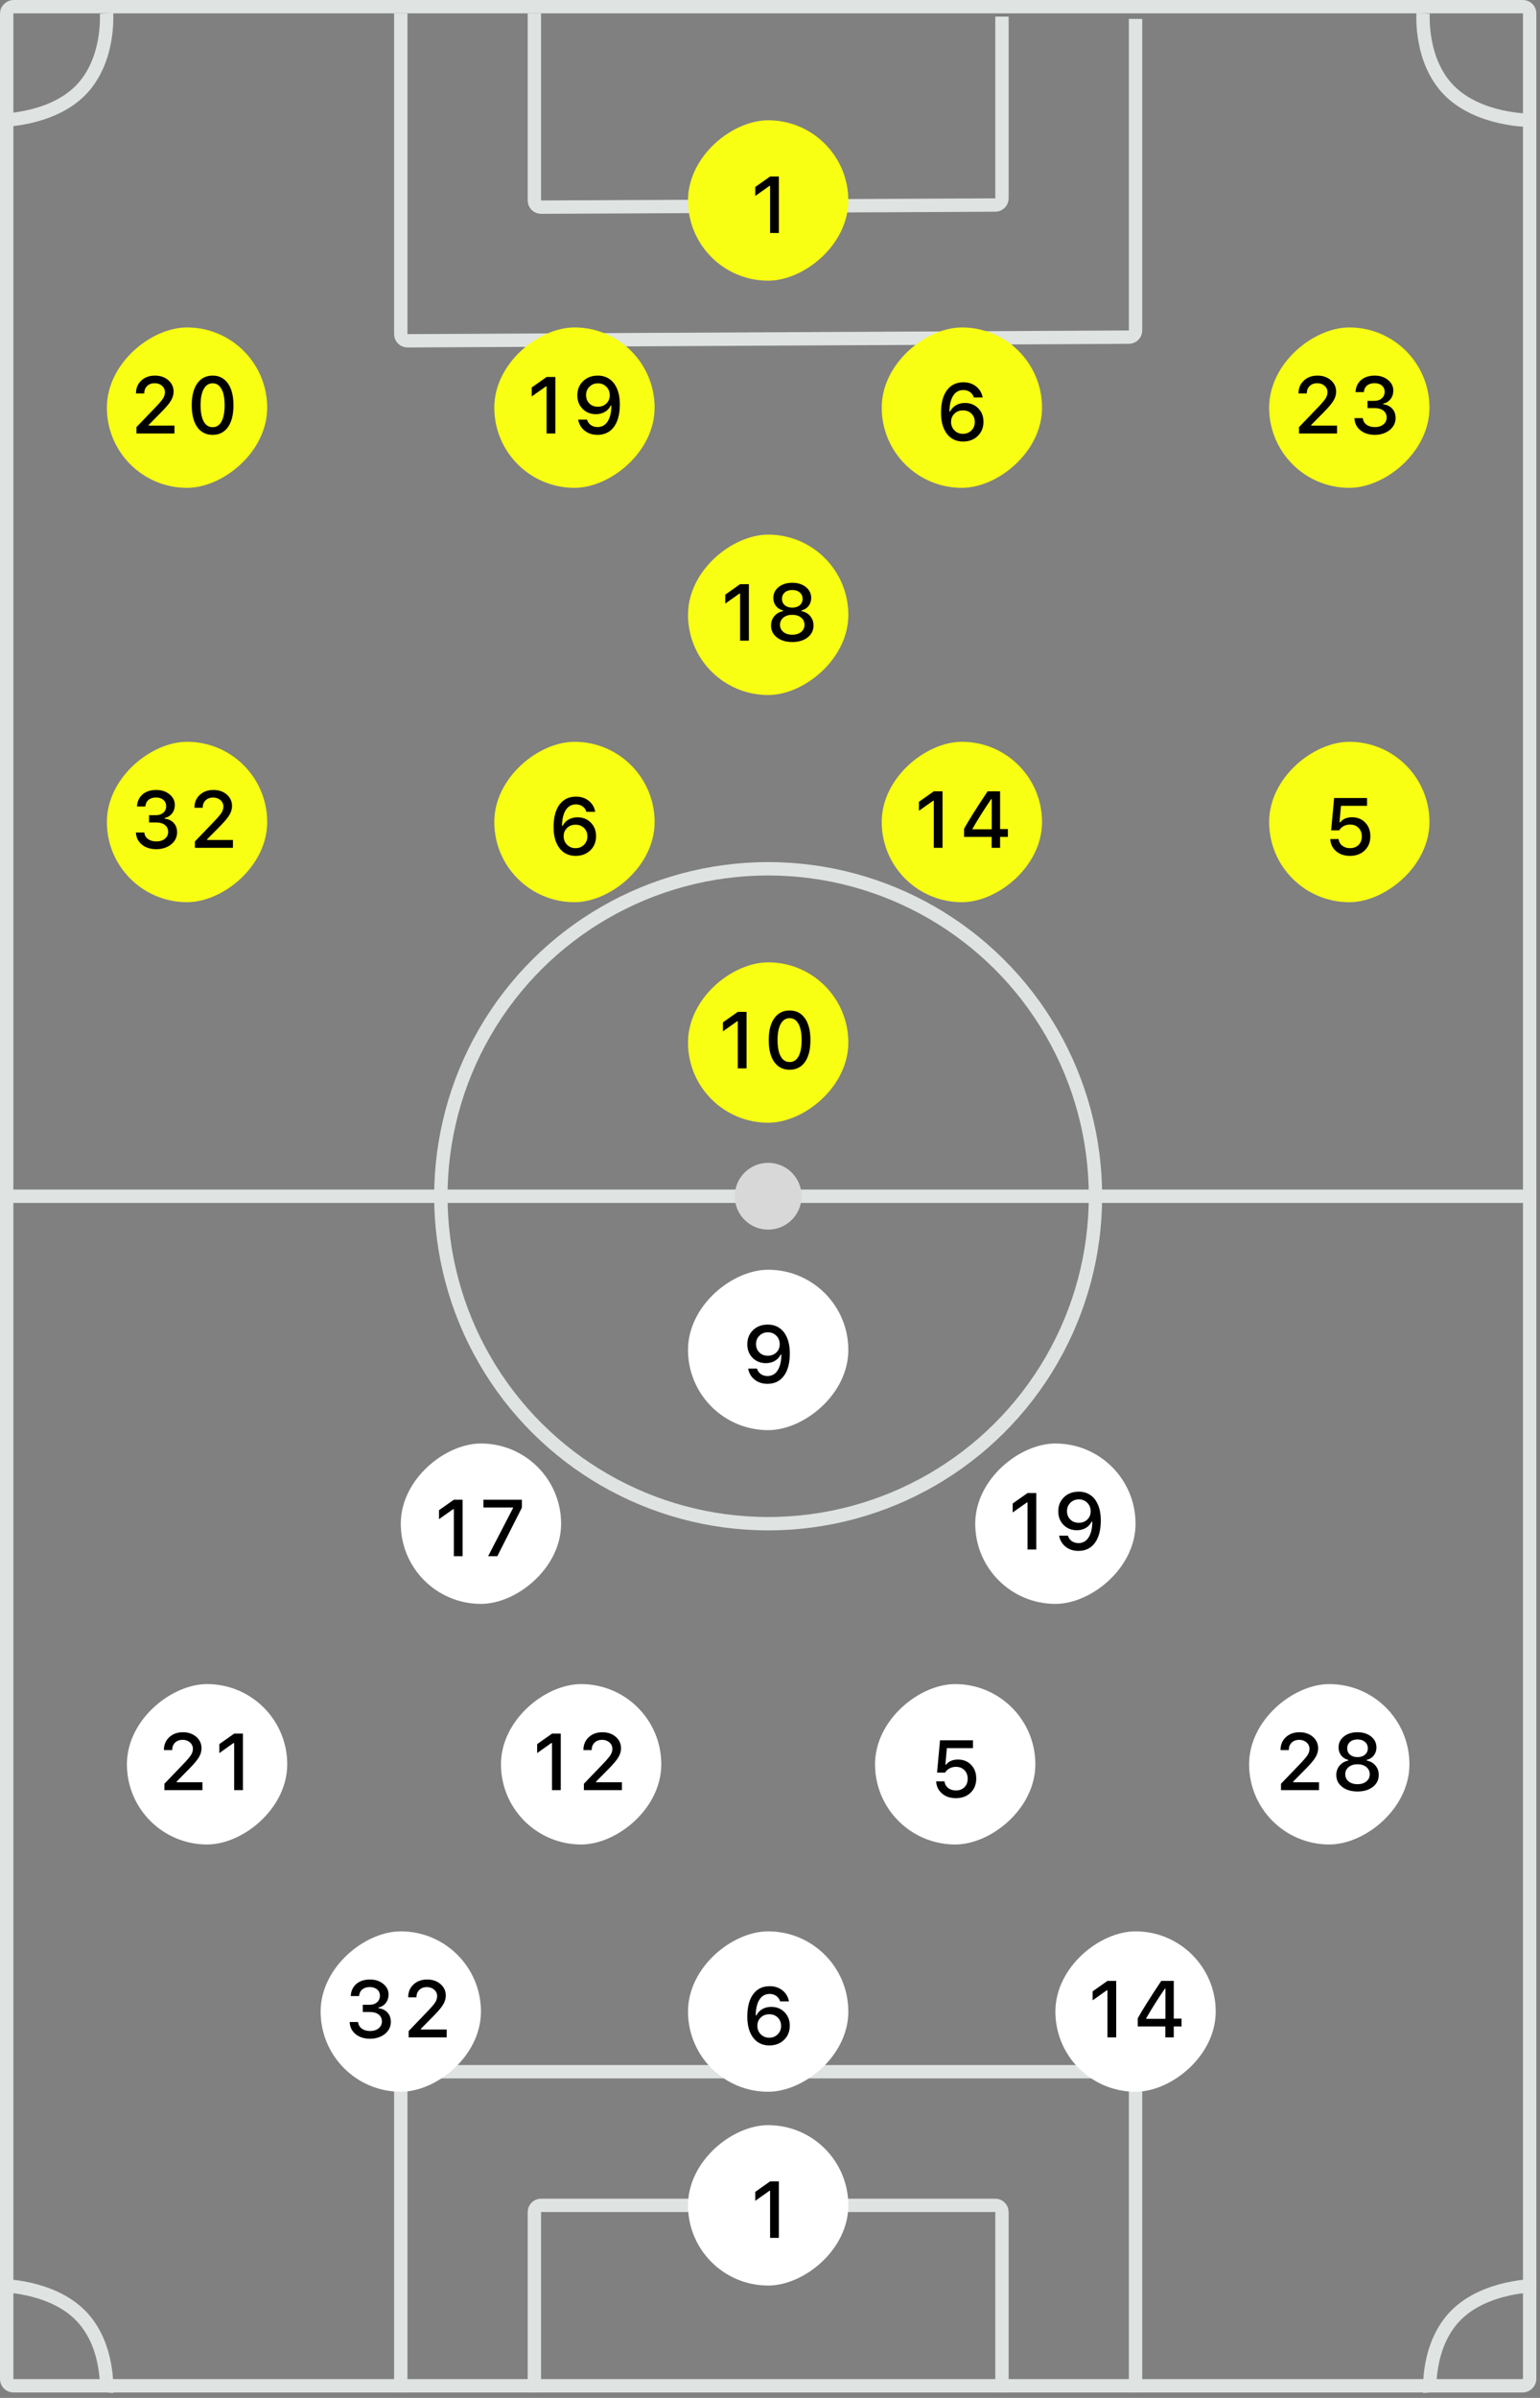 <svg width="284" height="442" viewBox="0 0 284 442" fill="none" xmlns="http://www.w3.org/2000/svg">
<rect x="0" y="0" width="284" height="442" fill="#808080" stroke="none"/>
<rect x="1.232" y="439.768" width="438.536" height="280.86" rx="1.232" transform="rotate(-90 1.232 439.768)" stroke="#DFE3E2" stroke-width="2.464"/>
<path d="M1.232 220.5L282.092 220.5" stroke="#DFE3E2" stroke-width="2.464" stroke-linecap="square"/>
<path d="M73.911 441V383.103C73.911 382.423 74.462 381.872 75.143 381.872H208.182C208.862 381.872 209.414 382.423 209.414 383.103V441" stroke="#DFE3E2" stroke-width="2.464"/>
<path d="M98.548 441V407.74C98.548 407.06 99.099 406.508 99.779 406.508H183.545C184.225 406.508 184.777 407.06 184.777 407.74V441" stroke="#DFE3E2" stroke-width="2.464"/>
<path d="M98.548 3.696V36.95C98.548 37.632 99.103 38.185 99.785 38.181L183.551 37.792C184.229 37.789 184.777 37.238 184.777 36.56V4.292" stroke="#DFE3E2" stroke-width="2.464" stroke-linecap="square"/>
<path d="M73.911 3.696V61.586C73.911 62.269 74.466 62.821 75.149 62.818L208.188 62.143C208.866 62.139 209.414 61.589 209.414 60.911V4.717" stroke="#DFE3E2" stroke-width="2.464" stroke-linecap="square"/>
<circle cx="141.662" cy="220.5" r="60.36" transform="rotate(-90 141.662 220.5)" stroke="#DFE3E2" stroke-width="2.464"/>
<circle cx="141.662" cy="220.5" r="6.159" transform="rotate(-90 141.662 220.5)" fill="#D8D8D8"/>
<path d="M19.64 441C19.64 441 20.295 432.265 14.807 426.757C9.318 421.249 0 421.291 0 421.291" stroke="#DFE3E2" stroke-width="2.464"/>
<path d="M19.64 2.463C19.64 2.463 20.295 11.198 14.807 16.706C9.318 22.214 0 22.173 0 22.173" stroke="#DFE3E2" stroke-width="2.464"/>
<path d="M262.453 2.463C262.453 2.463 261.797 11.198 267.286 16.706C272.774 22.214 282.092 22.173 282.092 22.173" stroke="#DFE3E2" stroke-width="2.464"/>
<path d="M263.684 441C263.684 441 263.029 432.265 268.517 426.757C274.006 421.249 283.324 421.291 283.324 421.291" stroke="#DFE3E2" stroke-width="2.464"/>
<g clip-path="url(#clip0_1_189)">
<rect x="23.405" y="339.989" width="29.564" height="29.564" rx="14.782" transform="rotate(-90 23.405 339.989)" fill="white"/>
<path d="M30.23 322.562C30.23 321.605 30.557 320.823 31.212 320.217C31.866 319.605 32.706 319.3 33.731 319.3C34.722 319.3 35.542 319.581 36.192 320.144C36.842 320.707 37.166 321.417 37.166 322.274C37.166 322.827 37.003 323.376 36.675 323.919C36.353 324.458 35.756 325.168 34.886 326.049L32.569 328.394V328.517H37.332V329.968H30.317V328.799L33.839 325.132C34.532 324.41 34.994 323.866 35.225 323.501C35.456 323.13 35.571 322.752 35.571 322.367C35.571 321.891 35.391 321.494 35.03 321.177C34.669 320.859 34.219 320.7 33.68 320.7C33.108 320.7 32.643 320.871 32.287 321.213C31.936 321.554 31.76 322.004 31.76 322.562V322.584H30.23V322.562ZM43.184 329.968V321.292H43.061L40.448 323.14V321.487L43.191 319.553H44.8V329.968H43.184Z" fill="black"/>
</g>
<g clip-path="url(#clip1_1_189)">
<rect x="59.129" y="385.567" width="29.564" height="29.564" rx="14.782" transform="rotate(-90 59.129 385.567)" fill="white"/>
<path d="M66.905 370.869V369.534H68.168C68.727 369.534 69.181 369.38 69.533 369.072C69.884 368.764 70.06 368.364 70.06 367.873C70.06 367.387 69.889 367 69.547 366.711C69.206 366.418 68.751 366.271 68.183 366.271C67.615 366.271 67.156 366.418 66.804 366.711C66.458 367.005 66.263 367.409 66.22 367.924H64.682C64.735 366.981 65.079 366.237 65.715 365.694C66.35 365.15 67.189 364.878 68.234 364.878C69.201 364.878 70.011 365.143 70.666 365.672C71.325 366.197 71.655 366.851 71.655 367.635C71.655 368.246 71.486 368.769 71.15 369.202C70.817 369.635 70.365 369.916 69.793 370.046V370.169C70.5 370.251 71.058 370.52 71.467 370.977C71.876 371.429 72.081 372.005 72.081 372.702C72.081 373.284 71.915 373.811 71.583 374.283C71.251 374.754 70.791 375.125 70.204 375.394C69.622 375.664 68.975 375.799 68.262 375.799C67.17 375.799 66.277 375.517 65.585 374.954C64.896 374.391 64.528 373.645 64.48 372.717H66.032C66.085 373.222 66.311 373.624 66.71 373.922C67.115 374.22 67.632 374.37 68.262 374.37C68.897 374.37 69.417 374.206 69.821 373.879C70.226 373.552 70.428 373.13 70.428 372.616C70.428 372.077 70.23 371.651 69.836 371.338C69.441 371.025 68.902 370.869 68.219 370.869H66.905ZM75.276 368.141C75.276 367.183 75.603 366.401 76.257 365.795C76.912 365.184 77.751 364.878 78.776 364.878C79.768 364.878 80.588 365.16 81.238 365.723C81.887 366.286 82.212 366.995 82.212 367.852C82.212 368.405 82.048 368.954 81.721 369.498C81.399 370.036 80.802 370.746 79.931 371.627L77.614 373.973V374.095H82.378V375.546H75.362V374.377L78.885 370.71C79.578 369.988 80.039 369.445 80.27 369.079C80.501 368.708 80.617 368.331 80.617 367.946C80.617 367.469 80.436 367.072 80.076 366.755C79.715 366.437 79.265 366.278 78.726 366.278C78.153 366.278 77.689 366.449 77.333 366.791C76.981 367.132 76.806 367.582 76.806 368.141V368.162H75.276V368.141Z" fill="black"/>
</g>
<g clip-path="url(#clip2_1_189)">
<rect x="73.911" y="295.642" width="29.564" height="29.564" rx="14.782" transform="rotate(-90 73.911 295.642)" fill="white"/>
<path d="M83.695 286.853V278.178H83.573L80.96 280.025V278.372L83.703 276.438H85.312V286.853H83.695ZM90.016 286.853L94.606 277.99V277.874H89.15V276.438H96.245V277.903L91.712 286.853H90.016Z" fill="black"/>
</g>
<g clip-path="url(#clip3_1_189)">
<rect x="92.388" y="339.989" width="29.564" height="29.564" rx="14.782" transform="rotate(-90 92.388 339.989)" fill="white"/>
<path d="M101.797 329.968V321.292H101.675L99.062 323.14V321.487L101.805 319.553H103.414V329.968H101.797ZM107.591 322.562C107.591 321.605 107.918 320.823 108.572 320.217C109.227 319.605 110.067 319.3 111.091 319.3C112.083 319.3 112.903 319.581 113.553 320.144C114.202 320.707 114.527 321.417 114.527 322.274C114.527 322.827 114.364 323.376 114.036 323.919C113.714 324.458 113.117 325.168 112.246 326.049L109.929 328.394V328.517H114.693V329.968H107.677V328.799L111.2 325.132C111.893 324.41 112.355 323.866 112.586 323.501C112.817 323.13 112.932 322.752 112.932 322.367C112.932 321.891 112.752 321.494 112.391 321.177C112.03 320.859 111.58 320.7 111.041 320.7C110.468 320.7 110.004 320.871 109.648 321.213C109.297 321.554 109.121 322.004 109.121 322.562V322.584H107.591V322.562Z" fill="black"/>
</g>
<g clip-path="url(#clip4_1_189)">
<rect x="126.88" y="385.567" width="29.564" height="29.564" rx="14.782" transform="rotate(-90 126.88 385.567)" fill="white"/>
<path d="M141.872 377.031C141.102 377.031 140.424 376.845 139.837 376.475C139.254 376.104 138.792 375.57 138.451 374.872C138.027 374.04 137.816 372.984 137.816 371.704C137.816 369.938 138.176 368.564 138.898 367.582C139.625 366.601 140.64 366.11 141.944 366.11C142.863 366.11 143.645 366.365 144.29 366.875C144.935 367.38 145.337 368.059 145.495 368.911H143.871C143.741 368.487 143.503 368.153 143.157 367.907C142.81 367.662 142.401 367.539 141.93 367.539C141.131 367.539 140.508 367.886 140.06 368.578C139.618 369.267 139.387 370.239 139.367 371.494H139.49C139.74 370.994 140.104 370.607 140.58 370.332C141.061 370.058 141.61 369.921 142.226 369.921C143.217 369.921 144.035 370.248 144.68 370.903C145.324 371.557 145.647 372.387 145.647 373.393C145.647 374.456 145.293 375.33 144.586 376.013C143.878 376.691 142.974 377.031 141.872 377.031ZM140.298 374.981C140.717 375.399 141.237 375.609 141.858 375.609C142.478 375.609 142.998 375.402 143.417 374.988C143.835 374.574 144.045 374.059 144.045 373.443C144.045 372.813 143.84 372.296 143.431 371.891C143.027 371.487 142.505 371.285 141.865 371.285C141.23 371.285 140.705 371.487 140.291 371.891C139.877 372.291 139.671 372.799 139.671 373.414C139.671 374.035 139.88 374.557 140.298 374.981Z" fill="black"/>
</g>
<g clip-path="url(#clip5_1_189)">
<rect x="126.88" y="421.29" width="29.564" height="29.564" rx="14.782" transform="rotate(-90 126.88 421.29)" fill="white"/>
<path d="M142.017 412.501V403.826H141.894L139.282 405.673V404.02L142.024 402.086H143.634V412.501H142.017Z" fill="black"/>
</g>
<g clip-path="url(#clip6_1_189)">
<rect x="126.88" y="263.615" width="29.564" height="29.564" rx="14.782" transform="rotate(-90 126.88 263.615)" fill="white"/>
<path d="M141.525 255.078C140.602 255.078 139.817 254.823 139.172 254.313C138.528 253.803 138.126 253.122 137.967 252.27H139.598C139.723 252.694 139.959 253.028 140.306 253.274C140.652 253.519 141.064 253.642 141.54 253.642C142.339 253.642 142.959 253.298 143.402 252.61C143.85 251.917 144.081 250.942 144.095 249.686H144.037H144.001H143.972C143.722 250.187 143.359 250.577 142.882 250.856C142.406 251.13 141.86 251.267 141.244 251.267C140.253 251.267 139.432 250.94 138.783 250.285C138.138 249.631 137.816 248.801 137.816 247.795C137.816 246.732 138.167 245.861 138.869 245.182C139.577 244.499 140.484 244.157 141.59 244.157C142.36 244.157 143.039 244.343 143.626 244.713C144.213 245.079 144.675 245.611 145.012 246.308C145.44 247.15 145.654 248.207 145.654 249.477C145.654 251.243 145.291 252.619 144.564 253.606C143.842 254.587 142.83 255.078 141.525 255.078ZM141.598 249.896C142.233 249.896 142.757 249.696 143.171 249.297C143.585 248.897 143.792 248.39 143.792 247.774C143.792 247.148 143.583 246.626 143.164 246.207C142.745 245.789 142.228 245.579 141.612 245.579C140.991 245.579 140.472 245.786 140.053 246.2C139.634 246.614 139.425 247.126 139.425 247.737C139.425 248.368 139.627 248.885 140.031 249.289C140.436 249.694 140.958 249.896 141.598 249.896Z" fill="black"/>
</g>
<g clip-path="url(#clip7_1_189)">
<rect x="161.372" y="339.989" width="29.564" height="29.564" rx="14.782" transform="rotate(-90 161.372 339.989)" fill="white"/>
<path d="M176.27 331.452C175.235 331.452 174.383 331.164 173.715 330.586C173.046 330.009 172.687 329.263 172.639 328.349H174.176C174.239 328.854 174.463 329.261 174.848 329.569C175.233 329.876 175.711 330.03 176.284 330.03C176.934 330.03 177.458 329.833 177.858 329.439C178.257 329.044 178.457 328.522 178.457 327.872C178.457 327.223 178.257 326.696 177.858 326.292C177.458 325.883 176.941 325.678 176.306 325.678C175.863 325.678 175.466 325.772 175.115 325.96C174.764 326.147 174.487 326.41 174.285 326.746H172.805L173.354 320.784H179.431V322.228H174.617L174.342 325.281H174.465C174.956 324.651 175.69 324.336 176.667 324.336C177.658 324.336 178.466 324.663 179.092 325.317C179.722 325.967 180.037 326.804 180.037 327.829C180.037 328.907 179.688 329.78 178.991 330.449C178.298 331.118 177.391 331.452 176.27 331.452Z" fill="black"/>
</g>
<g clip-path="url(#clip8_1_189)">
<rect x="194.631" y="385.567" width="29.564" height="29.564" rx="14.782" transform="rotate(-90 194.631 385.567)" fill="white"/>
<path d="M204.23 375.546V366.87H204.107L201.494 368.718V367.065L204.237 365.131H205.847V375.546H204.23ZM214.903 375.546V373.532H209.821V372.031C210.63 370.554 212.076 368.254 214.159 365.131H216.462V372.089H217.898V373.532H216.462V375.546H214.903ZM211.373 372.024V372.125H214.924V366.553H214.83C213.608 368.323 212.456 370.147 211.373 372.024Z" fill="black"/>
</g>
<g clip-path="url(#clip9_1_189)">
<rect x="179.849" y="295.642" width="29.564" height="29.564" rx="14.782" transform="rotate(-90 179.849 295.642)" fill="white"/>
<path d="M189.491 285.622V276.946H189.369L186.756 278.793V277.141L189.499 275.206H191.108V285.622H189.491ZM198.872 285.874C197.948 285.874 197.164 285.619 196.519 285.109C195.874 284.599 195.472 283.918 195.314 283.066H196.945C197.07 283.49 197.306 283.824 197.652 284.07C197.999 284.315 198.41 284.438 198.887 284.438C199.685 284.438 200.306 284.094 200.749 283.406C201.196 282.713 201.427 281.738 201.442 280.482H201.384H201.348H201.319C201.069 280.983 200.705 281.373 200.229 281.652C199.753 281.926 199.206 282.063 198.591 282.063C197.599 282.063 196.779 281.736 196.129 281.082C195.485 280.427 195.162 279.597 195.162 278.591C195.162 277.528 195.513 276.657 196.216 275.979C196.923 275.295 197.83 274.954 198.937 274.954C199.707 274.954 200.385 275.139 200.972 275.509C201.56 275.875 202.021 276.407 202.358 277.105C202.787 277.947 203.001 279.003 203.001 280.273C203.001 282.039 202.637 283.415 201.911 284.402C201.189 285.383 200.176 285.874 198.872 285.874ZM198.944 280.692C199.579 280.692 200.104 280.492 200.518 280.093C200.932 279.693 201.138 279.186 201.138 278.57C201.138 277.944 200.929 277.422 200.511 277.003C200.092 276.585 199.575 276.376 198.959 276.376C198.338 276.376 197.818 276.582 197.4 276.996C196.981 277.41 196.772 277.923 196.772 278.534C196.772 279.164 196.974 279.681 197.378 280.085C197.782 280.49 198.304 280.692 198.944 280.692Z" fill="black"/>
</g>
<g clip-path="url(#clip10_1_189)">
<rect x="230.355" y="339.989" width="29.564" height="29.564" rx="14.782" transform="rotate(-90 230.355 339.989)" fill="white"/>
<path d="M236.149 322.562C236.149 321.605 236.476 320.823 237.13 320.217C237.785 319.605 238.624 319.3 239.649 319.3C240.641 319.3 241.461 319.581 242.111 320.144C242.76 320.707 243.085 321.417 243.085 322.274C243.085 322.827 242.922 323.376 242.594 323.919C242.272 324.458 241.675 325.168 240.804 326.049L238.487 328.394V328.517H243.251V329.968H236.235V328.799L239.758 325.132C240.451 324.41 240.913 323.866 241.144 323.501C241.374 323.13 241.49 322.752 241.49 322.367C241.49 321.891 241.31 321.494 240.949 321.177C240.588 320.859 240.138 320.7 239.599 320.7C239.026 320.7 238.562 320.871 238.206 321.213C237.855 321.554 237.679 322.004 237.679 322.562V322.584H236.149V322.562ZM253.173 329.376C252.447 329.939 251.504 330.22 250.344 330.22C249.184 330.22 248.241 329.939 247.514 329.376C246.793 328.813 246.432 328.082 246.432 327.182C246.432 326.518 246.631 325.943 247.031 325.457C247.435 324.971 247.972 324.66 248.64 324.526V324.403C248.097 324.263 247.661 323.987 247.334 323.573C247.012 323.154 246.85 322.666 246.85 322.108C246.85 321.285 247.178 320.611 247.832 320.087C248.486 319.562 249.324 319.3 250.344 319.3C251.364 319.3 252.201 319.562 252.856 320.087C253.51 320.611 253.837 321.285 253.837 322.108C253.837 322.671 253.676 323.159 253.354 323.573C253.031 323.987 252.596 324.263 252.047 324.403V324.526C252.716 324.651 253.253 324.956 253.657 325.442C254.061 325.923 254.263 326.501 254.263 327.175C254.263 328.074 253.9 328.808 253.173 329.376ZM248.713 328.373C249.131 328.71 249.675 328.878 250.344 328.878C251.013 328.878 251.556 328.71 251.975 328.373C252.394 328.031 252.603 327.588 252.603 327.045C252.603 326.501 252.394 326.058 251.975 325.717C251.556 325.375 251.013 325.204 250.344 325.204C249.675 325.204 249.131 325.375 248.713 325.717C248.294 326.058 248.085 326.501 248.085 327.045C248.085 327.588 248.294 328.031 248.713 328.373ZM248.965 323.436C249.317 323.734 249.776 323.883 250.344 323.883C250.912 323.883 251.371 323.734 251.722 323.436C252.074 323.137 252.249 322.748 252.249 322.266C252.249 321.78 252.074 321.386 251.722 321.083C251.371 320.78 250.912 320.628 250.344 320.628C249.776 320.628 249.317 320.78 248.965 321.083C248.619 321.386 248.446 321.78 248.446 322.266C248.446 322.748 248.619 323.137 248.965 323.436Z" fill="black"/>
</g>
<g clip-path="url(#clip11_1_189)">
<rect x="19.709" y="89.925" width="29.564" height="29.564" rx="14.782" transform="rotate(-90 19.709 89.925)" fill="#F8FF13"/>
<path d="M25.076 72.498C25.076 71.541 25.403 70.759 26.057 70.152C26.712 69.541 27.552 69.236 28.576 69.236C29.568 69.236 30.388 69.517 31.038 70.08C31.687 70.643 32.012 71.353 32.012 72.209C32.012 72.763 31.849 73.311 31.521 73.855C31.199 74.394 30.602 75.104 29.731 75.984L27.414 78.33V78.453H32.178V79.904H25.162V78.734L28.685 75.068C29.378 74.346 29.84 73.802 30.07 73.436C30.302 73.066 30.417 72.688 30.417 72.303C30.417 71.827 30.236 71.43 29.876 71.112C29.515 70.795 29.065 70.636 28.526 70.636C27.953 70.636 27.489 70.807 27.133 71.148C26.782 71.49 26.606 71.94 26.606 72.498V72.52H25.076V72.498ZM39.213 80.156C37.996 80.156 37.048 79.677 36.369 78.72C35.696 77.762 35.359 76.417 35.359 74.685C35.359 72.967 35.698 71.63 36.377 70.672C37.055 69.715 38.001 69.236 39.213 69.236C40.416 69.236 41.357 69.717 42.035 70.679C42.714 71.637 43.053 72.977 43.053 74.7C43.053 76.427 42.716 77.77 42.042 78.727C41.369 79.68 40.426 80.156 39.213 80.156ZM37.567 77.695C37.952 78.393 38.501 78.742 39.213 78.742C39.925 78.742 40.471 78.395 40.852 77.702C41.232 77.004 41.422 75.999 41.422 74.685C41.422 73.386 41.229 72.39 40.844 71.697C40.459 70.999 39.916 70.65 39.213 70.65C38.511 70.65 37.964 70.999 37.575 71.697C37.185 72.395 36.99 73.391 36.99 74.685C36.99 75.994 37.182 76.997 37.567 77.695Z" fill="black"/>
</g>
<g clip-path="url(#clip12_1_189)">
<rect x="19.709" y="166.299" width="29.564" height="29.564" rx="14.782" transform="rotate(-90 19.709 166.299)" fill="#F8FF13"/>
<path d="M27.486 151.601V150.266H28.75C29.308 150.266 29.762 150.112 30.114 149.804C30.465 149.496 30.641 149.096 30.641 148.605C30.641 148.119 30.47 147.732 30.128 147.443C29.787 147.15 29.332 147.003 28.764 147.003C28.196 147.003 27.737 147.15 27.386 147.443C27.039 147.737 26.844 148.141 26.801 148.656H25.263C25.316 147.713 25.66 146.969 26.296 146.426C26.931 145.882 27.77 145.61 28.815 145.61C29.782 145.61 30.593 145.875 31.247 146.404C31.906 146.928 32.236 147.583 32.236 148.367C32.236 148.978 32.067 149.5 31.731 149.934C31.399 150.367 30.946 150.648 30.374 150.778V150.901C31.081 150.983 31.639 151.252 32.048 151.709C32.457 152.161 32.662 152.736 32.662 153.434C32.662 154.016 32.496 154.543 32.164 155.015C31.832 155.486 31.372 155.857 30.785 156.126C30.203 156.396 29.556 156.531 28.843 156.531C27.751 156.531 26.859 156.249 26.166 155.686C25.477 155.123 25.109 154.377 25.061 153.449H26.613C26.666 153.954 26.892 154.356 27.292 154.654C27.696 154.952 28.213 155.101 28.843 155.101C29.479 155.101 29.998 154.938 30.402 154.611C30.807 154.283 31.009 153.862 31.009 153.348C31.009 152.809 30.811 152.383 30.417 152.07C30.022 151.757 29.483 151.601 28.8 151.601H27.486ZM35.857 148.872C35.857 147.915 36.184 147.133 36.838 146.527C37.493 145.916 38.333 145.61 39.357 145.61C40.349 145.61 41.169 145.892 41.819 146.455C42.468 147.018 42.793 147.727 42.793 148.584C42.793 149.137 42.63 149.686 42.302 150.229C41.98 150.768 41.383 151.478 40.512 152.359L38.195 154.704V154.827H42.959V156.278H35.943V155.109L39.466 151.442C40.159 150.72 40.621 150.177 40.852 149.811C41.083 149.44 41.198 149.063 41.198 148.678C41.198 148.201 41.017 147.804 40.657 147.487C40.296 147.169 39.846 147.01 39.307 147.01C38.734 147.01 38.27 147.181 37.914 147.523C37.563 147.864 37.387 148.314 37.387 148.872V148.894H35.857V148.872Z" fill="black"/>
</g>
<g clip-path="url(#clip13_1_189)">
<rect x="91.156" y="89.925" width="29.564" height="29.564" rx="14.782" transform="rotate(-90 91.156 89.925)" fill="#F8FF13"/>
<path d="M100.799 79.904V71.228H100.676L98.063 73.076V71.423L100.806 69.488H102.415V79.904H100.799ZM110.179 80.156C109.255 80.156 108.471 79.901 107.826 79.391C107.182 78.881 106.78 78.2 106.621 77.349H108.252C108.377 77.772 108.613 78.106 108.96 78.352C109.306 78.597 109.717 78.72 110.194 78.72C110.993 78.72 111.613 78.376 112.056 77.688C112.503 76.995 112.734 76.02 112.749 74.765H112.691H112.655H112.626C112.376 75.265 112.013 75.655 111.536 75.934C111.06 76.208 110.514 76.345 109.898 76.345C108.907 76.345 108.086 76.018 107.437 75.364C106.792 74.709 106.469 73.879 106.469 72.874C106.469 71.81 106.821 70.939 107.523 70.261C108.231 69.577 109.138 69.236 110.244 69.236C111.014 69.236 111.693 69.421 112.28 69.791C112.867 70.157 113.329 70.689 113.666 71.387C114.094 72.229 114.308 73.285 114.308 74.555C114.308 76.321 113.945 77.697 113.218 78.684C112.496 79.665 111.483 80.156 110.179 80.156ZM110.252 74.974C110.887 74.974 111.411 74.774 111.825 74.375C112.239 73.975 112.446 73.468 112.446 72.852C112.446 72.226 112.236 71.704 111.818 71.286C111.399 70.867 110.882 70.658 110.266 70.658C109.645 70.658 109.126 70.865 108.707 71.278C108.288 71.692 108.079 72.205 108.079 72.816C108.079 73.446 108.281 73.963 108.685 74.368C109.089 74.772 109.612 74.974 110.252 74.974Z" fill="black"/>
</g>
<g clip-path="url(#clip14_1_189)">
<rect x="126.88" y="128.112" width="29.564" height="29.564" rx="14.782" transform="rotate(-90 126.88 128.112)" fill="#F8FF13"/>
<path d="M136.486 118.091V109.415H136.363L133.75 111.263V109.61L136.493 107.675H138.103V118.091H136.486ZM148.934 117.499C148.208 118.062 147.264 118.343 146.105 118.343C144.945 118.343 144.002 118.062 143.275 117.499C142.554 116.936 142.193 116.205 142.193 115.305C142.193 114.641 142.392 114.066 142.792 113.58C143.196 113.094 143.733 112.783 144.401 112.649V112.526C143.858 112.386 143.422 112.11 143.095 111.696C142.773 111.277 142.611 110.789 142.611 110.231C142.611 109.408 142.939 108.734 143.593 108.21C144.247 107.685 145.085 107.423 146.105 107.423C147.125 107.423 147.962 107.685 148.617 108.21C149.271 108.734 149.598 109.408 149.598 110.231C149.598 110.794 149.437 111.282 149.115 111.696C148.792 112.11 148.357 112.386 147.808 112.526V112.649C148.477 112.774 149.014 113.079 149.418 113.565C149.822 114.046 150.024 114.624 150.024 115.297C150.024 116.197 149.661 116.931 148.934 117.499ZM144.474 116.496C144.892 116.832 145.436 117.001 146.105 117.001C146.774 117.001 147.317 116.832 147.736 116.496C148.155 116.154 148.364 115.711 148.364 115.168C148.364 114.624 148.155 114.181 147.736 113.839C147.317 113.498 146.774 113.327 146.105 113.327C145.436 113.327 144.892 113.498 144.474 113.839C144.055 114.181 143.846 114.624 143.846 115.168C143.846 115.711 144.055 116.154 144.474 116.496ZM144.726 111.559C145.077 111.857 145.537 112.006 146.105 112.006C146.673 112.006 147.132 111.857 147.483 111.559C147.835 111.26 148.01 110.871 148.01 110.389C148.01 109.903 147.835 109.509 147.483 109.206C147.132 108.902 146.673 108.751 146.105 108.751C145.537 108.751 145.077 108.902 144.726 109.206C144.38 109.509 144.207 109.903 144.207 110.389C144.207 110.871 144.38 111.26 144.726 111.559Z" fill="black"/>
</g>
<g clip-path="url(#clip15_1_189)">
<rect x="91.156" y="166.299" width="29.564" height="29.564" rx="14.782" transform="rotate(-90 91.156 166.299)" fill="#F8FF13"/>
<path d="M106.148 157.762C105.378 157.762 104.7 157.577 104.113 157.207C103.531 156.836 103.069 156.302 102.727 155.604C102.304 154.772 102.092 153.716 102.092 152.436C102.092 150.67 102.453 149.296 103.175 148.314C103.901 147.333 104.916 146.842 106.22 146.842C107.14 146.842 107.921 147.097 108.566 147.607C109.211 148.112 109.613 148.791 109.772 149.642H108.148C108.018 149.219 107.78 148.884 107.433 148.639C107.087 148.394 106.678 148.271 106.206 148.271C105.407 148.271 104.784 148.617 104.337 149.31C103.894 149.998 103.663 150.97 103.644 152.226H103.766C104.017 151.726 104.38 151.339 104.856 151.064C105.338 150.79 105.886 150.653 106.502 150.653C107.493 150.653 108.311 150.98 108.956 151.634C109.601 152.289 109.923 153.119 109.923 154.125C109.923 155.188 109.57 156.061 108.862 156.745C108.155 157.423 107.25 157.762 106.148 157.762ZM104.575 155.713C104.993 156.131 105.513 156.341 106.134 156.341C106.755 156.341 107.274 156.134 107.693 155.72C108.112 155.306 108.321 154.791 108.321 154.175C108.321 153.545 108.116 153.028 107.707 152.623C107.303 152.219 106.781 152.017 106.141 152.017C105.506 152.017 104.981 152.219 104.568 152.623C104.154 153.023 103.947 153.53 103.947 154.146C103.947 154.767 104.156 155.289 104.575 155.713Z" fill="black"/>
</g>
<g clip-path="url(#clip16_1_189)">
<rect x="126.88" y="206.95" width="29.564" height="29.564" rx="14.782" transform="rotate(-90 126.88 206.95)" fill="#F8FF13"/>
<path d="M136.058 196.929V188.253H135.935L133.322 190.101V188.448L136.065 186.513H137.675V196.929H136.058ZM145.619 197.181C144.402 197.181 143.454 196.703 142.775 195.745C142.102 194.787 141.765 193.443 141.765 191.71C141.765 189.992 142.104 188.655 142.783 187.697C143.461 186.74 144.407 186.261 145.619 186.261C146.822 186.261 147.763 186.742 148.441 187.704C149.12 188.662 149.459 190.002 149.459 191.725C149.459 193.452 149.122 194.795 148.449 195.752C147.775 196.705 146.832 197.181 145.619 197.181ZM143.974 194.72C144.359 195.418 144.907 195.767 145.619 195.767C146.331 195.767 146.878 195.42 147.258 194.727C147.638 194.03 147.828 193.024 147.828 191.71C147.828 190.411 147.635 189.415 147.25 188.722C146.866 188.024 146.322 187.675 145.619 187.675C144.917 187.675 144.371 188.024 143.981 188.722C143.591 189.42 143.396 190.416 143.396 191.71C143.396 193.019 143.589 194.022 143.974 194.72Z" fill="black"/>
</g>
<g clip-path="url(#clip17_1_189)">
<rect x="126.88" y="51.737" width="29.564" height="29.564" rx="14.782" transform="rotate(-90 126.88 51.737)" fill="#F8FF13"/>
<path d="M142.017 42.948V34.273H141.894L139.282 36.12V34.467L142.024 32.533H143.634V42.948H142.017Z" fill="black"/>
</g>
<g clip-path="url(#clip18_1_189)">
<rect x="234.05" y="166.299" width="29.564" height="29.564" rx="14.782" transform="rotate(-90 234.05 166.299)" fill="#F8FF13"/>
<path d="M248.949 157.762C247.914 157.762 247.062 157.474 246.393 156.896C245.725 156.319 245.366 155.573 245.318 154.659H246.855C246.918 155.164 247.142 155.571 247.527 155.879C247.912 156.187 248.39 156.341 248.963 156.341C249.613 156.341 250.137 156.143 250.536 155.749C250.936 155.354 251.136 154.832 251.136 154.182C251.136 153.533 250.936 153.006 250.536 152.602C250.137 152.193 249.62 151.988 248.985 151.988C248.542 151.988 248.145 152.082 247.794 152.27C247.442 152.457 247.166 152.72 246.964 153.056H245.484L246.033 147.094H252.11V148.538H247.296L247.021 151.591H247.144C247.635 150.961 248.369 150.646 249.346 150.646C250.337 150.646 251.145 150.973 251.771 151.627C252.401 152.277 252.716 153.114 252.716 154.139C252.716 155.217 252.367 156.09 251.67 156.759C250.977 157.428 250.07 157.762 248.949 157.762Z" fill="black"/>
</g>
<g clip-path="url(#clip19_1_189)">
<rect x="162.604" y="166.299" width="29.564" height="29.564" rx="14.782" transform="rotate(-90 162.604 166.299)" fill="#F8FF13"/>
<path d="M172.202 156.278V147.602H172.079L169.466 149.45V147.797L172.209 145.863H173.819V156.278H172.202ZM182.875 156.278V154.264H177.793V152.763C178.602 151.286 180.048 148.986 182.131 145.863H184.434V152.821H185.87V154.264H184.434V156.278H182.875ZM179.345 152.756V152.857H182.896V147.285H182.803C181.58 149.055 180.428 150.879 179.345 152.756Z" fill="black"/>
</g>
<g clip-path="url(#clip20_1_189)">
<rect x="162.604" y="89.925" width="29.564" height="29.564" rx="14.782" transform="rotate(-90 162.604 89.925)" fill="#F8FF13"/>
<path d="M177.595 81.388C176.825 81.388 176.147 81.203 175.56 80.832C174.978 80.462 174.516 79.928 174.174 79.23C173.751 78.397 173.539 77.341 173.539 76.061C173.539 74.295 173.9 72.922 174.622 71.94C175.348 70.958 176.363 70.468 177.668 70.468C178.587 70.468 179.369 70.723 180.013 71.233C180.658 71.738 181.06 72.416 181.219 73.268H179.595C179.465 72.845 179.227 72.51 178.88 72.265C178.534 72.019 178.125 71.897 177.653 71.897C176.854 71.897 176.231 72.243 175.784 72.936C175.341 73.624 175.11 74.596 175.091 75.852H175.213C175.464 75.352 175.827 74.964 176.303 74.69C176.785 74.416 177.333 74.278 177.949 74.278C178.94 74.278 179.758 74.606 180.403 75.26C181.048 75.915 181.37 76.745 181.37 77.75C181.37 78.814 181.017 79.687 180.309 80.37C179.602 81.049 178.697 81.388 177.595 81.388ZM176.022 79.338C176.44 79.757 176.96 79.966 177.581 79.966C178.202 79.966 178.721 79.759 179.14 79.346C179.559 78.932 179.768 78.417 179.768 77.801C179.768 77.171 179.563 76.653 179.154 76.249C178.75 75.845 178.228 75.643 177.588 75.643C176.953 75.643 176.428 75.845 176.015 76.249C175.601 76.648 175.394 77.156 175.394 77.772C175.394 78.393 175.603 78.915 176.022 79.338Z" fill="black"/>
</g>
<g clip-path="url(#clip21_1_189)">
<rect x="234.05" y="89.925" width="29.564" height="29.564" rx="14.782" transform="rotate(-90 234.05 89.925)" fill="#F8FF13"/>
<path d="M239.467 72.498C239.467 71.541 239.794 70.759 240.449 70.152C241.103 69.541 241.943 69.236 242.968 69.236C243.959 69.236 244.779 69.517 245.429 70.08C246.079 70.643 246.403 71.353 246.403 72.209C246.403 72.763 246.24 73.311 245.913 73.855C245.59 74.394 244.993 75.104 244.123 75.984L241.806 78.33V78.453H246.569V79.904H239.554V78.734L243.076 75.068C243.769 74.346 244.231 73.802 244.462 73.436C244.693 73.066 244.808 72.688 244.808 72.303C244.808 71.827 244.628 71.43 244.267 71.112C243.906 70.795 243.456 70.636 242.917 70.636C242.345 70.636 241.88 70.807 241.524 71.148C241.173 71.49 240.997 71.94 240.997 72.498V72.52H239.467V72.498ZM252.197 75.227V73.891H253.46C254.018 73.891 254.473 73.737 254.824 73.429C255.175 73.121 255.351 72.722 255.351 72.231C255.351 71.745 255.18 71.358 254.839 71.069C254.497 70.775 254.042 70.629 253.474 70.629C252.907 70.629 252.447 70.775 252.096 71.069C251.749 71.363 251.555 71.767 251.511 72.282H249.974C250.027 71.338 250.371 70.595 251.006 70.051C251.641 69.508 252.481 69.236 253.525 69.236C254.492 69.236 255.303 69.5 255.957 70.03C256.617 70.554 256.946 71.209 256.946 71.993C256.946 72.604 256.778 73.126 256.441 73.559C256.109 73.992 255.657 74.274 255.084 74.404V74.526C255.791 74.608 256.35 74.878 256.759 75.335C257.168 75.787 257.372 76.362 257.372 77.06C257.372 77.642 257.206 78.169 256.874 78.641C256.542 79.112 256.082 79.483 255.495 79.752C254.913 80.022 254.266 80.156 253.554 80.156C252.462 80.156 251.569 79.875 250.876 79.312C250.188 78.749 249.82 78.003 249.772 77.074H251.324C251.376 77.579 251.603 77.981 252.002 78.28C252.406 78.578 252.923 78.727 253.554 78.727C254.189 78.727 254.709 78.564 255.113 78.236C255.517 77.909 255.719 77.488 255.719 76.973C255.719 76.434 255.522 76.008 255.127 75.696C254.733 75.383 254.194 75.227 253.511 75.227H252.197Z" fill="black"/>
</g>
<defs>
<clipPath id="clip0_1_189">
<rect width="29.564" height="29.564" fill="white" transform="matrix(0 -1 1 0 23.405 339.989)"/>
</clipPath>
<clipPath id="clip1_1_189">
<rect width="29.564" height="29.564" fill="white" transform="matrix(0 -1 1 0 59.129 385.567)"/>
</clipPath>
<clipPath id="clip2_1_189">
<rect width="29.564" height="29.564" fill="white" transform="matrix(0 -1 1 0 73.911 295.642)"/>
</clipPath>
<clipPath id="clip3_1_189">
<rect width="29.564" height="29.564" fill="white" transform="matrix(0 -1 1 0 92.388 339.989)"/>
</clipPath>
<clipPath id="clip4_1_189">
<rect width="29.564" height="29.564" fill="white" transform="matrix(0 -1 1 0 126.88 385.567)"/>
</clipPath>
<clipPath id="clip5_1_189">
<rect width="29.564" height="29.564" fill="white" transform="matrix(0 -1 1 0 126.88 421.29)"/>
</clipPath>
<clipPath id="clip6_1_189">
<rect width="29.564" height="29.564" fill="white" transform="matrix(0 -1 1 0 126.88 263.615)"/>
</clipPath>
<clipPath id="clip7_1_189">
<rect width="29.564" height="29.564" fill="white" transform="matrix(0 -1 1 0 161.372 339.989)"/>
</clipPath>
<clipPath id="clip8_1_189">
<rect width="29.564" height="29.564" fill="white" transform="matrix(0 -1 1 0 194.631 385.567)"/>
</clipPath>
<clipPath id="clip9_1_189">
<rect width="29.564" height="29.564" fill="white" transform="matrix(0 -1 1 0 179.849 295.642)"/>
</clipPath>
<clipPath id="clip10_1_189">
<rect width="29.564" height="29.564" fill="white" transform="matrix(0 -1 1 0 230.355 339.989)"/>
</clipPath>
<clipPath id="clip11_1_189">
<rect width="29.564" height="29.564" fill="white" transform="matrix(0 -1 1 0 19.709 89.925)"/>
</clipPath>
<clipPath id="clip12_1_189">
<rect width="29.564" height="29.564" fill="white" transform="matrix(0 -1 1 0 19.709 166.299)"/>
</clipPath>
<clipPath id="clip13_1_189">
<rect width="29.564" height="29.564" fill="white" transform="matrix(0 -1 1 0 91.156 89.925)"/>
</clipPath>
<clipPath id="clip14_1_189">
<rect width="29.564" height="29.564" fill="white" transform="matrix(0 -1 1 0 126.88 128.112)"/>
</clipPath>
<clipPath id="clip15_1_189">
<rect width="29.564" height="29.564" fill="white" transform="matrix(0 -1 1 0 91.156 166.299)"/>
</clipPath>
<clipPath id="clip16_1_189">
<rect width="29.564" height="29.564" fill="white" transform="matrix(0 -1 1 0 126.88 206.95)"/>
</clipPath>
<clipPath id="clip17_1_189">
<rect width="29.564" height="29.564" fill="white" transform="matrix(0 -1 1 0 126.88 51.737)"/>
</clipPath>
<clipPath id="clip18_1_189">
<rect width="29.564" height="29.564" fill="white" transform="matrix(0 -1 1 0 234.05 166.299)"/>
</clipPath>
<clipPath id="clip19_1_189">
<rect width="29.564" height="29.564" fill="white" transform="matrix(0 -1 1 0 162.604 166.299)"/>
</clipPath>
<clipPath id="clip20_1_189">
<rect width="29.564" height="29.564" fill="white" transform="matrix(0 -1 1 0 162.604 89.925)"/>
</clipPath>
<clipPath id="clip21_1_189">
<rect width="29.564" height="29.564" fill="white" transform="matrix(0 -1 1 0 234.05 89.925)"/>
</clipPath>
</defs>
</svg>
